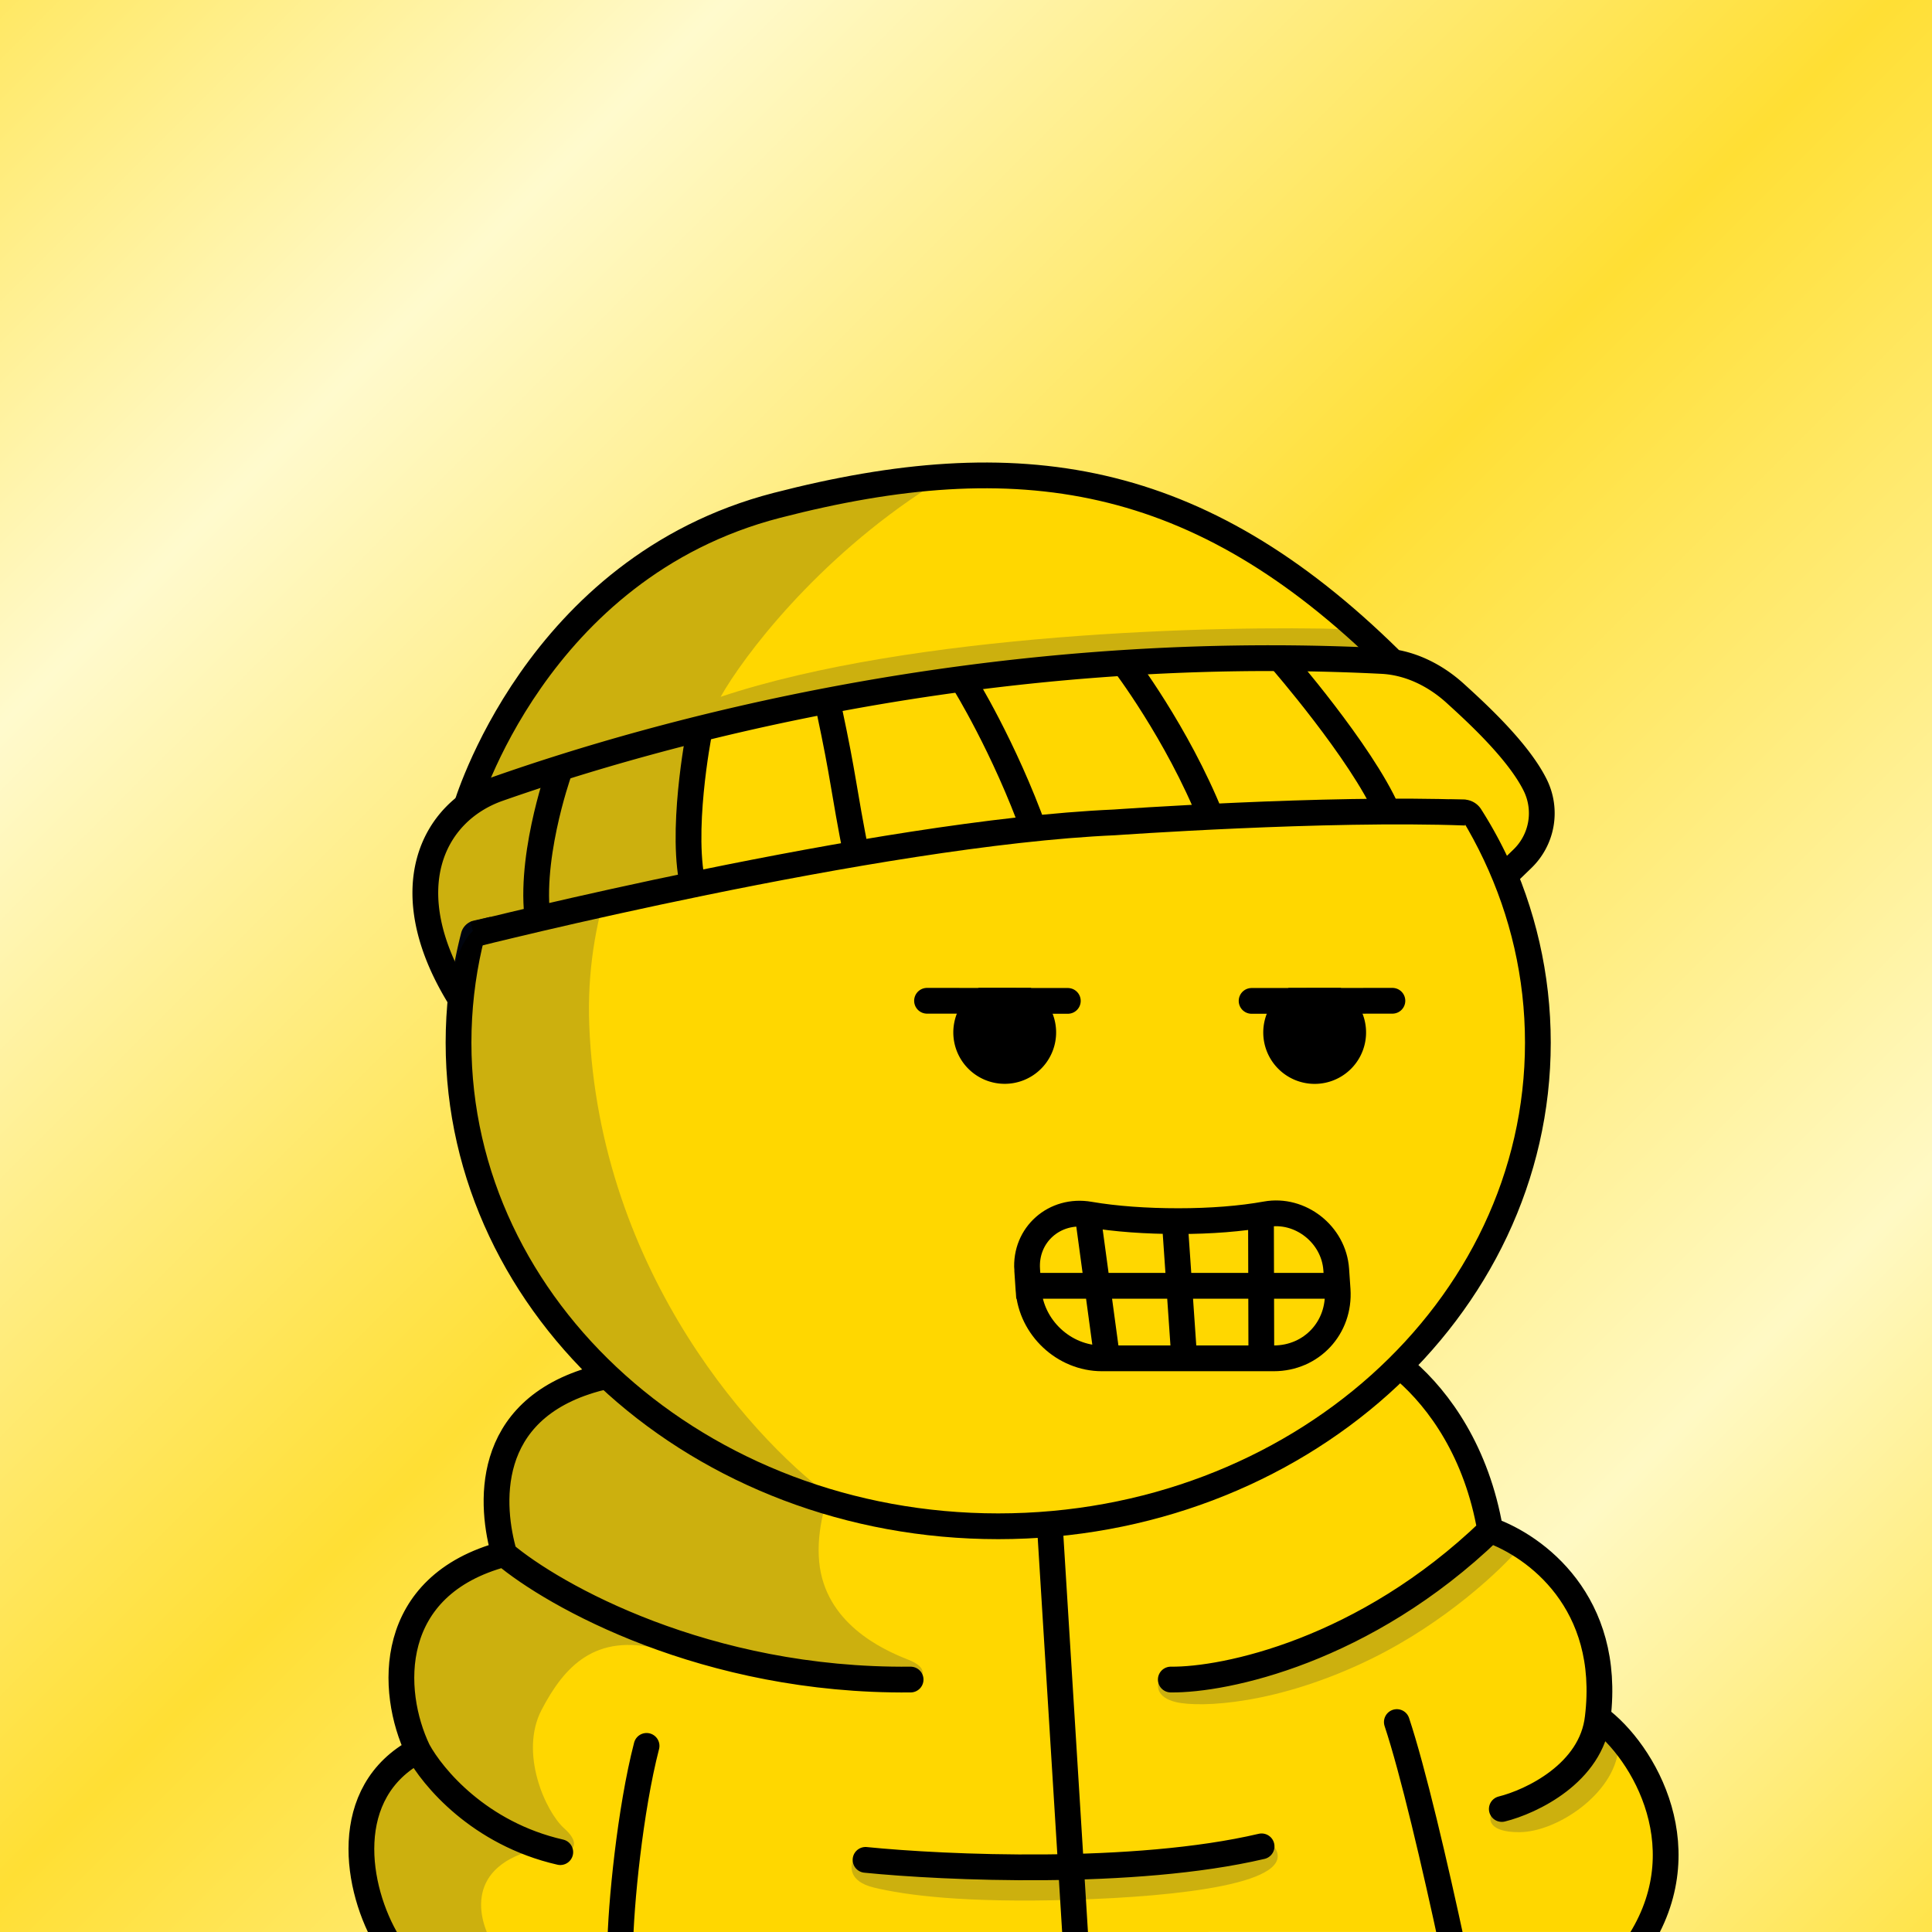 <svg
      xmlns="http://www.w3.org/2000/svg"
      preserveAspectRatio="xMidYMin meet"
      fill="none"
      viewBox="0 0 1500 1500"
    >
      <rect x="0" y="0" width="1500" height="1500" fill="#808080" stroke="none"/>
      <g>
      <g clip-path="url(#a)"><path fill="url(#b)" d="M0 0h1500v1500H0z"/><path fill="url(#c)" d="M0 0h1500v1500H0z"/></g><defs><linearGradient id="b" x1="0" x2="1500" y1="0" y2="1500" gradientUnits="userSpaceOnUse"><stop stop-color="#FFFACD"/><stop offset="1" stop-color="gold"/></linearGradient><linearGradient id="c" x1="-250" x2="1802" y1="-253" y2="1799" gradientUnits="userSpaceOnUse"><stop stop-color="#FFD806"/><stop offset=".26" stop-color="#FFFACD"/><stop offset=".48" stop-color="#FFDF34"/><stop offset=".71" stop-color="#FFF9C4"/><stop offset=".94" stop-color="gold"/><stop offset="1" stop-color="gold"/></linearGradient><clipPath id="a"><path fill="#fff" d="M0 0h1500v1500H0z"/></clipPath></defs>
      <g clip-path="url(#a)"><path fill="gold" d="M295.8 1500s-47.94-91.54 28.64-134.76c0 0-62-101.54 67.13-159.88 0 0-37.4-104.09 81.15-137.65 0 0 101.78-14.21 338.28-22.71 0 0 221-8.5 272.57 18.54 0 0 45.53 17.87 73.44 124 0 0 102.26 45.87 83.4 145.87 0 0 95.08 77.12 34 166.56l-978.6.03Z"/><path fill="#001647" fill-opacity=".2" d="M413.5 1436.5c-54 14.8-41.83 56.83-29 76H309c-8.83-12.83-26.5-48.1-26.5-86.5s29.67-63.33 44.5-71l-18-50c3.83-14.67 16.4-49.7 36-72.5 18.83-21.9 42.24-22.8 52.77-20.32-4.83-2.49-11.28-20.19-5.77-77.18 6-62 116.5-77.5 171-77.5l241.5-11 7 36c-17.17-2.17-61.1-4.2-99.5 5-48 11.5-80.5 77.5-76 125s48.5 68 69 76c16.4 6.4 11.5 13.67 7 16.5-49.67-3.83-159.1-14.1-199.5-24.5-50.5-13-74.5 13.5-92 47s3 79 17.5 92c11.6 10.4 7.5 15.67 4 17h-28.5ZM678.5 1465.5c-20-4.8-18.67-17-15.5-22.5l169.5 1.5 157-10.5c19 28-73 38.5-157 41s-129-3.5-154-9.5ZM913 1321.5c-15.2-3.6-15-12.83-13-17l49-6.5c2.33-3.33 20.5-12.3 74.5-21.5s109.83-61.5 131-86.5l25.5 11.5c-14.33 17-57.5 58.1-115.5 86.5-72.5 35.5-132.5 38-151.5 33.5ZM1179.5 1422.5c-23.2 0-24-9.67-21.5-14.5 37.6-11.6 66.67-41.83 76.5-55.5 8.5-9.83 24.8-22.5 22 5.5-3.5 35-48 64.5-77 64.5Z"/><path stroke="#000" stroke-linecap="round" stroke-width="20" d="M1084.5 1337c12.33 37 29.5 110.3 43.5 175.5m-646.5 0c.33-32.83 7.7-107.6 20.5-157M301.5 1508.5c-25.5-42-37.6-117.3 23-149.5m0 0c-22-46-25-128.1 67-152.5m-67 152.5c11.33 20.84 47.5 64.6 110.5 79m-43.5-231.5c-10.5-36.16-17.4-111.6 71-136 53.11-14.66 199.97-21.87 344-24.82m-415 160.82c38.17 32.17 156.3 99.1 315.5 97.5m450-116c-10.37-60.53-39.49-100.92-65.94-123.9-17.73-15.4-41.65-19.79-65.14-19.95-61.5-.43-140.03-.1-219.42 1.53M1157 1188c35.17 12.5 94.3 55.9 83.5 145.5M1157 1188c-97.6 94-206 116.5-248 116m331.5 29.5c35.83 26.17 81.7 104.2 28.5 180m-28.5-180c-4.8 43.2-51.67 65.34-74.5 71m-330.5 109-29-467.82M672 1444c61.33 6.17 208.7 12.7 307.5-10.5"/></g><defs><clipPath id="a"><path fill="#fff" d="M0 0h1500v1500H0z"/></clipPath></defs>
      <g clip-path="url(#prefix__clip0_53_30051)"><path d="M775 1185c231.41 0 419-168.12 419-375.5 0-207.383-187.59-375.5-419-375.5-231.407 0-419 168.117-419 375.5 0 207.38 187.593 375.5 419 375.5z" fill="gold"/><path d="M457.5 796.002c7.6 194 131.833 327.498 193 369.998l-130-55.5L438 1034l-57.5-89.498-27-106 11-104 29.5-72.5 45-82.5 83.5-69.5 109-54.182 28.5-1c-90.548 58.496-208.881 178.314-202.5 341.182z" fill="#001647" fill-opacity=".2"/><path d="M775 1185c231.41 0 419-168.12 419-375.5 0-207.383-187.59-375.5-419-375.5-231.407 0-419 168.117-419 375.5 0 207.38 187.593 375.5 419 375.5z" stroke="#000" stroke-width="20"/></g><defs><clipPath id="prefix__clip0_53_30051"><path fill="#fff" d="M0 0h1500v1500H0z"/></clipPath></defs>
      <g clip-path="url(#prefix__clip0_53_29144)" stroke="#000" stroke-width="20" stroke-linecap="round"><path d="M844.63 1012.87h141.62M829.06 777.09l-31.89-.02-34.13-.03-43.3-.04"/><path d="M805.53 785.89A29.91 29.91 0 11763 777h34.13a29.774 29.774 0 018.4 8.89z" fill="#000"/><path d="M1081.06 777l-43.31.04-34.13.03-31.88.02"/><path d="M995.26 785.889a29.915 29.915 0 00-4.456 16.588 29.915 29.915 0 0018.886 26.947 29.916 29.916 0 0017.11 1.473 29.872 29.872 0 0015.1-8.183 29.836 29.836 0 008.11-15.14 29.887 29.887 0 00-12.26-30.535h-34.13a29.957 29.957 0 00-8.36 8.85z" fill="#000"/></g><defs><clipPath id="prefix__clip0_53_29144"><path fill="#fff" d="M0 0h1500v1500H0z"/></clipPath></defs>
      <g clip-path="url(#a)"><path fill="gold" d="M797.83 990.76s-2.26-46.71 35.63-47.76l12.4-.07 3.7 53.67-51.73-5.84ZM796.08 999.77h59.58l3.78 54.84-37.21-2.24-13.26-25.18-12.9-27.42ZM845.86 942.93l34.49 8.62 26.47-3.52 5.08 50.29-56.24 1.45-9.8-56.84Z"/><path fill="gold" d="M910.49 947.17h68.54l.03 51.15H911.9l-1.41-51.15ZM983.59 944.87l17 2.3 24.03 9.66 9.05 28.5-.91 13h-53.7l4.53-53.46ZM849.56 996.6l62.34 1.72 7.38 54.05-59.84 2.24-9.88-58ZM918.46 999.77h64.2l-8.03 54.84-55.35-2.24-.82-52.6Z"/><path fill="gold" d="m975.29 994.51 63.17 5.26-6.4 30.41-34.76 26.48-17.86-2.05-4.15-60.1Z"/><path stroke="#000" stroke-miterlimit="10" stroke-width="20" d="M797.49 985.84c-1.87-27.17 21.28-47.59 48.37-42.9 20 3.44 43.93 5.15 69 5.15s48.63-1.84 68.06-5.36c26.51-4.82 52.63 15.6 54.52 42.87l1.08 15.71c2 29.44-20.17 53.3-49.6 53.3h-133.4c-29.43 0-54.94-23.86-57-53.3l-1.03-15.47ZM798.35 998.3h234.41M912.51 954.17l6.78 98.2M845.03 947.17l14.26 105.2M979.03 947.17l.26 105.2"/></g><defs><clipPath id="a"><path fill="#fff" d="M0 0h1500v1500H0z"/></clipPath></defs>
      <g clip-path="url(#prefix__clip0_53_30059)"><path d="M358.069 724.24c-2.91 11.13-5.22 22.96-6.67 31.13a4.35 4.35 0 01-8.1 1.33 49.392 49.392 0 01-3.34-7.37c-3.4-9.62-6.2-21.84-8.84-26.76-2.64-4.92-1.51-14.46 0-22.09a151.869 151.869 0 002.43-18.36c.06-2.04-1.18-14.28 0-17.9.99-3.01 6.16-15.64 7.88-19.83a4.33 4.33 0 011.84-2.1l18.379-9.79L378 582l69-94.5 63-51.5c34.167-22.001 133.5-66.702 257.5-69.502 124-2.8 229.667 68.167 267 104l41.29 42.442c15.8 1.5 23.79 6.45 29.57 10.19 5.78 3.74 26.14 7.88 33.18 15.1 7.04 7.22 33.98 37.24 34.6 38.17.62.93 16.76 36.51 19.47 42.51.26.561.39 1.172.39 1.79v28.52c0 1.043-.38 2.05-1.06 2.84l-13.59 15.75c-.47.553-1.08.979-1.76 1.237a4.32 4.32 0 01-2.13.243c-.73-.1-1.41-.379-1.99-.812a4.262 4.262 0 01-1.36-1.668 339.426 339.426 0 00-21.14-38.48 16.32 16.32 0 00-5.9-5.549 16.263 16.263 0 00-7.84-2.021h-14.49L1002.8 627l-209.231 16.57h-.39l-277.24 47.09h-.23l-115.08 25.85a4.241 4.241 0 01-2.31-.11l-14.27-4.69a4.294 4.294 0 00-2.33-.11l-13.84 3.16a13.134 13.134 0 00-9.81 9.48z" fill="gold"/><path d="M546.5 566.502c-3.2 4-8.333 83.333-10.5 122.5l-103 18c-12.5 2-41.3 6.9-56.5 10.5-15.2 3.6-22.667 26.833-24.5 38l-22.5-66.5 24-51c8-35.666 46.9-123.899 138.5-191.499s191.833-74.167 230.5-69c-88.8 56.8-145.667 132.667-163 163.5 148.8-49.6 387-55.667 487.5-52.5l18.5 20.499c-13.5.5-41.7 1.2-46.5 0-4.8-1.2-166 8.833-246 14-74.167 12.833-223.3 39.5-226.5 43.5z" fill="#001647" fill-opacity=".2"/><path d="M1167 681.259l15-14.51a49.215 49.215 0 0014.3-26.901 49.21 49.21 0 00-4.3-30.159c-13.24-26.85-46.46-57.08-62.15-71.35-15.69-14.27-35.56-24.08-56.77-25.16-310.93-15.72-565.58 56.9-686 99.09-51.8 18.15-81.49 78.999-30.2 162.159" stroke="#000" stroke-width="20"/><path d="M361.58 627.682s53.84-186.8 241.47-235.29c187.63-48.49 327.34-27.08 476.25 119.61M367.76 725.401s312.51-78.77 497.45-86.9c0 0 164.52-11.68 272.65-7.57M994.41 512s62.27 71.5 82.83 118M433.649 600.449s-24.72 70.15-15.18 119.17M542.64 569.789s-15.23 78-3.89 120.53M643.55 550c12.26 57.53 10.25 57.46 22 117.12M748.51 529.762s31.14 50 55 116.5M872.32 514.391s41.57 54.35 68.2 120.72" stroke="#000" stroke-width="20"/></g><defs><clipPath id="prefix__clip0_53_30059"><path fill="#fff" d="M0 0h1500v1500H0z"/></clipPath></defs>
      
    </g>
    </svg>